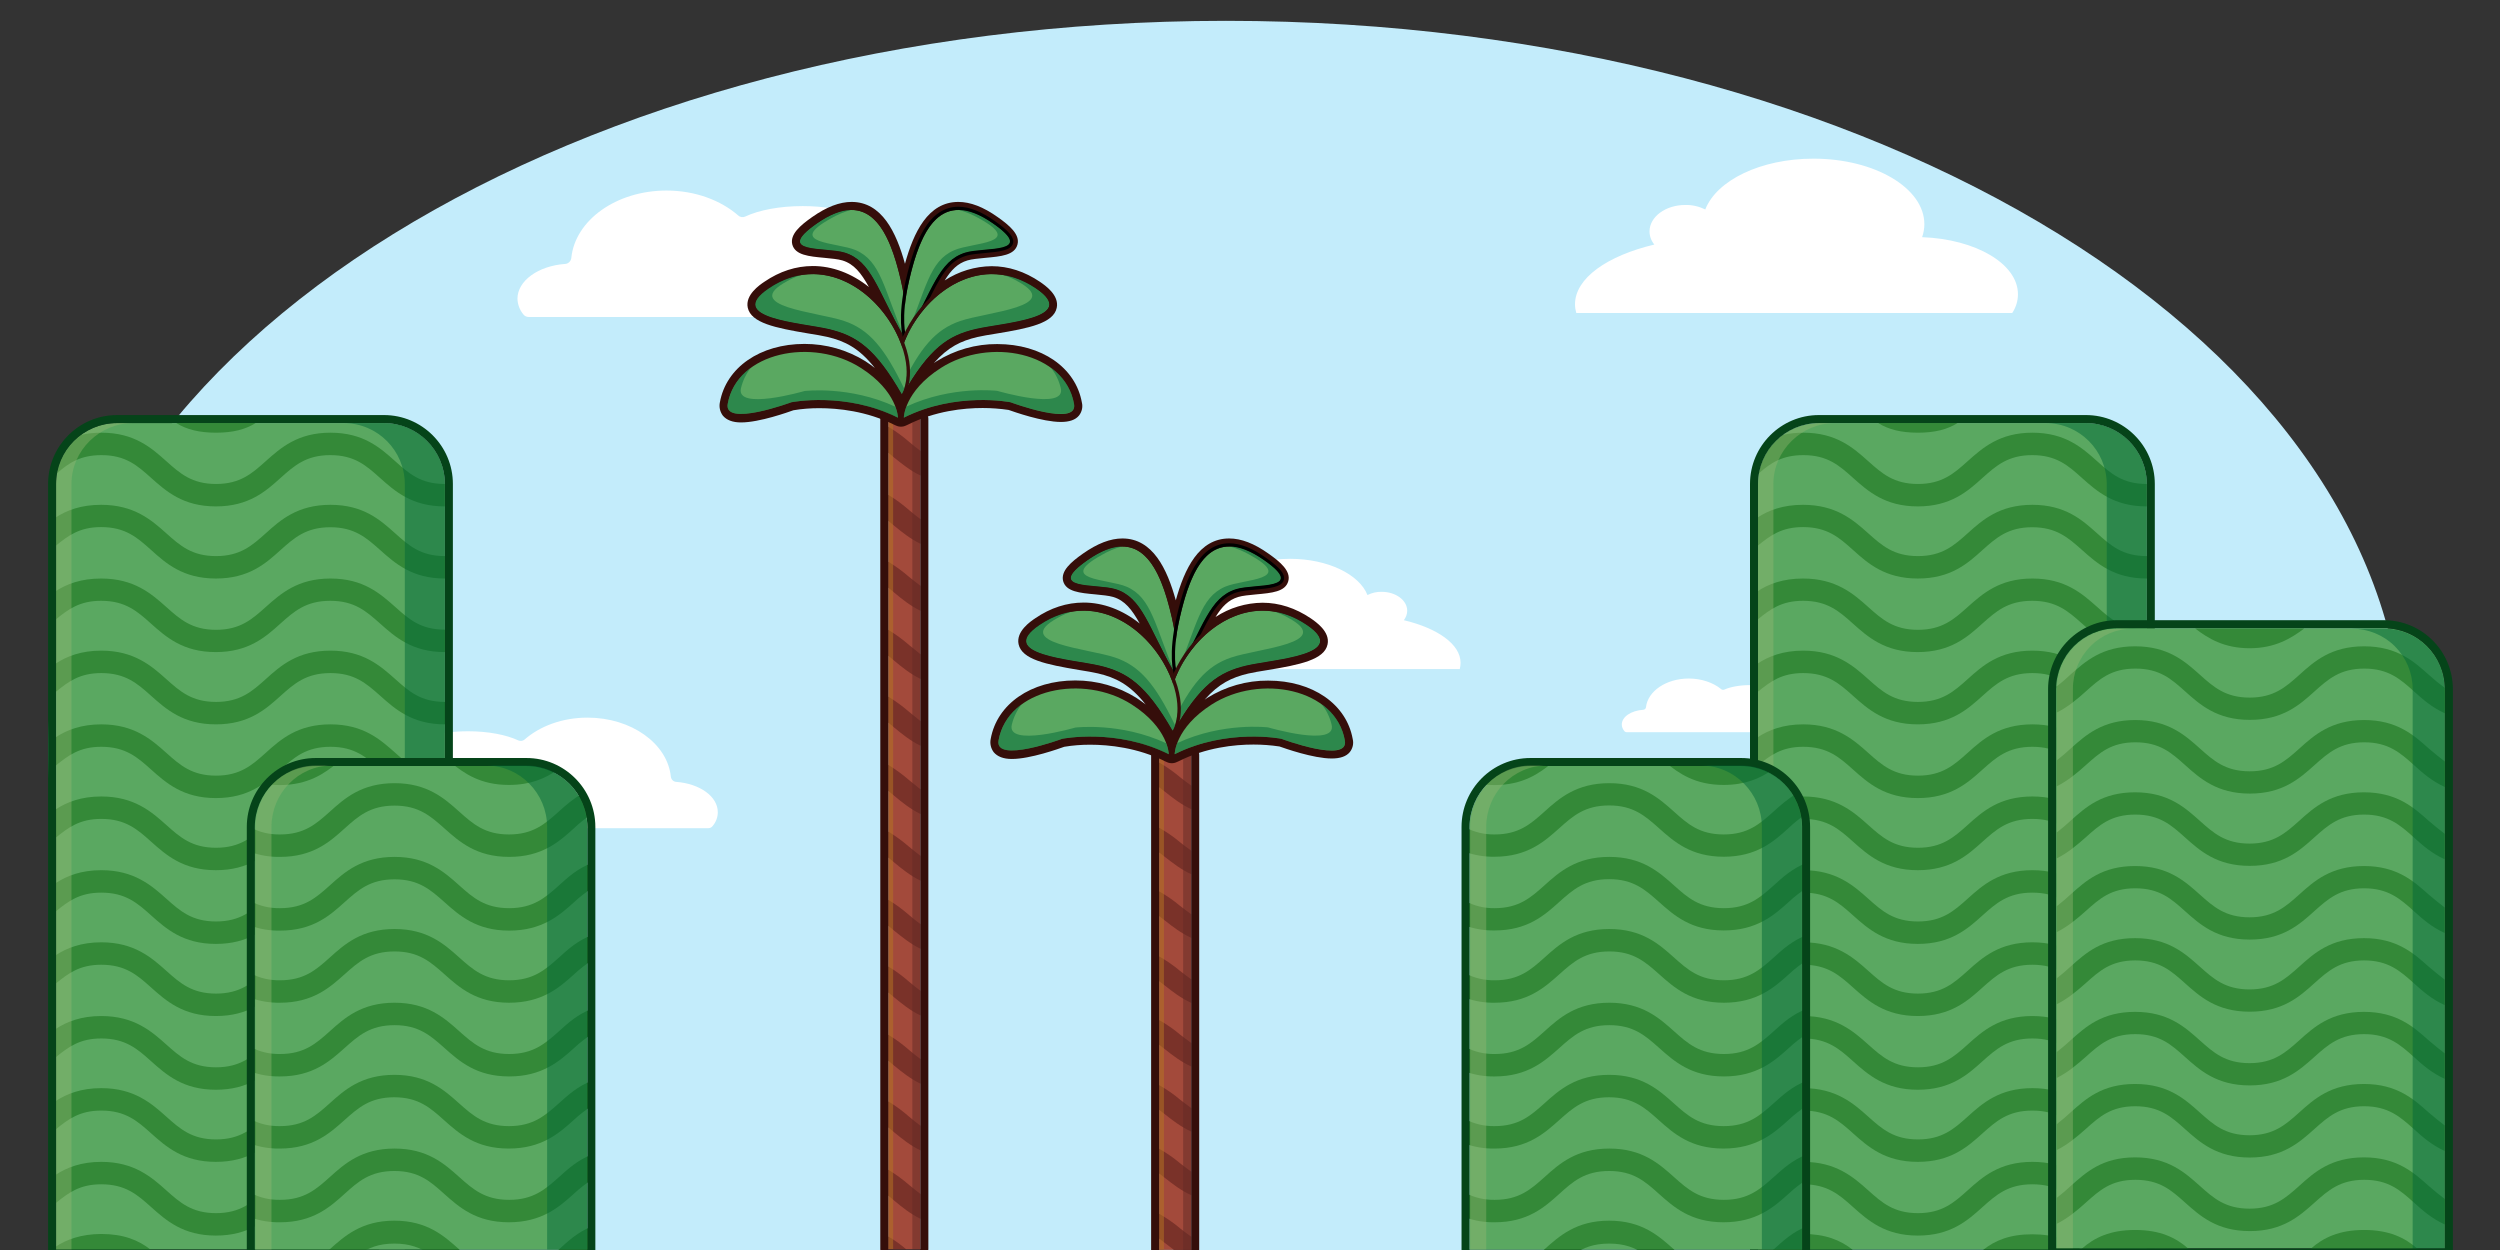 <?xml version="1.0" encoding="utf-8"?>
<!-- Generator: Adobe Illustrator 19.2.0, SVG Export Plug-In . SVG Version: 6.00 Build 0)  -->
<svg version="1.1" id="Layer_1" xmlns="http://www.w3.org/2000/svg" xmlns:xlink="http://www.w3.org/1999/xlink" x="0px" y="0px"
	 viewBox="0 0 1560 780" style="enable-background:new 0 0 1560 780;" xml:space="preserve">
<rect x="0" y="0" width="1560" height="780" fill="#333333" stroke="none"/>
<style type="text/css">
	.st0{fill:#C3ECFB;}
	.st1{fill:#FFFFFF;}
	.st2{fill:#5AA861;}
	.st3{fill:#348938;}
	.st4{opacity:0.5;}
	.st5{fill:#006837;}
	.st6{opacity:0.4;}
	.st7{fill:#95B772;}
	.st8{fill:#054419;}
	.st9{fill:#A34A3B;}
	.st10{fill:#7A3229;}
	.st11{fill:#632925;}
	.st12{fill:#B57521;}
	.st13{fill:#350E0A;}
</style>
<g id="background">
	<g id="sky" transform="translate(30, 13)">
		<path id="Path" class="st0" d="M207.9,771.1C79.2,689.3,0,577.6,0,454.4C0,203.5,329.1,0,735,0s735,203.5,735,454.4
			c0,123.1-79.2,234.9-207.9,316.7H207.9L207.9,771.1z"/>
	</g>
	<g id="clouds" transform="translate(228, 98)">
		<g id="big-cloud" transform="translate(754, 0)">
			<g id="big_cloud">
				<path class="st1" d="M273.7,97.2c2.3-3.5,3.5-7.5,3.5-11.6c0-19-26.4-34.4-59.8-35.6c0.9-2.6,1.4-5.4,1.4-8.1
					c0-22.6-31-40.9-69.2-40.9c-32.9,0-60.4,13.5-67.5,31.7c-3.9-1.9-8.2-2.9-12.5-2.8c-12.3,0-22.3,7.4-22.3,16.5
					c0,3,1.1,5.9,3,8.2c-29.4,7-49.5,21-49.5,37.3c0,1.8,0.3,3.6,0.8,5.4H273.7L273.7,97.2z"/>
			</g>
		</g>
		
			<g id="big-cloud_1_" transform="translate(584.5, 285) scale(-1, 1) translate(-584.5, -285) translate(485, 250)">
			<g id="big_cloud_1_">
				<path class="st1" d="M195.9,69.4c1.6-2.5,2.5-5.4,2.5-8.3c0-13.5-18.9-24.6-42.8-25.4c0.7-1.9,1-3.8,1-5.8
					c0-16.1-22.2-29.2-49.6-29.2c-23.5,0-43.2,9.7-48.3,22.6c-2.8-1.4-5.8-2.1-8.9-2c-8.8,0-15.9,5.3-15.9,11.8
					c0,2.1,0.8,4.2,2.1,5.9c-21,5-35.4,15-35.4,26.6c0,1.3,0.2,2.6,0.5,3.9H195.9L195.9,69.4z"/>
			</g>
		</g>
		<g id="medium-cloud" transform="translate(95, 20)">
			<g id="Path_1_">
				<path class="st1" d="M246.1,79.8H6.9c-1.3,0-2.6-0.6-3.4-1.7c-2.2-2.7-3.5-6.1-3.6-9.7c0-11.2,13-20.5,29.7-21.7
					c2-0.1,3.7-1.7,3.9-3.8C35.9,19.4,61.6,0.9,92.9,0.9c17.9,0,33.9,6.1,44.8,15.6c1.2,1.1,3,1.3,4.4,0.6c8.5-4,21.4-6.5,35.8-6.5
					c25.7,0,46.6,8.1,46.6,18c0,3-1.9,5.8-5.3,8.3c-1.2,0.8-1.9,2.3-1.8,3.7c0.1,1.5,1,2.8,2.3,3.4c16.4,8,27.5,18.5,30.4,30.7
					c0.3,1.2,0,2.5-0.8,3.5S247.3,79.8,246.1,79.8z"/>
			</g>
		</g>
		
			<g id="medium-cloud_1_" transform="translate(110, 384) scale(-1, 1) translate(-110, -384) translate(0, 349)">
			<g id="Path_2_">
				<path class="st1" d="M215.7,69.8H6.1c-1.2,0-2.2-0.5-2.9-1.5c-2-2.4-3.1-5.4-3.1-8.4C0,50,11.4,42,26,40.9
					c1.8-0.1,3.2-1.5,3.4-3.3C31.5,17,54,0.8,81.4,0.8c15.7,0,29.7,5.3,39.3,13.7c1.1,0.9,2.6,1.1,3.9,0.5
					c7.5-3.5,18.8-5.7,31.4-5.7c22.6,0,40.8,7.1,40.8,15.8c0,2.6-1.7,5.1-4.6,7.3c-1.1,0.7-1.6,2-1.5,3.3c0.1,1.3,0.9,2.4,2,3
					c14.4,7,24.1,16.2,26.6,26.8c0.2,1.1,0,2.2-0.7,3C217.8,69.3,216.8,69.8,215.7,69.8z"/>
			</g>
		</g>
		<g id="medium-cloud_2_" transform="translate(784, 325)">
			<g id="Path_3_">
				<path class="st1" d="M110.8,33.9H3.1c-0.6,0-1.2-0.3-1.5-0.7C0.6,32,0,30.6,0,29.1c0-4.8,5.8-8.7,13.4-9.2
					c0.9-0.1,1.6-0.7,1.7-1.6c1.1-10,12.6-17.9,26.7-17.9c8,0,15.3,2.6,20.2,6.6c0.5,0.5,1.3,0.6,2,0.3c3.8-1.7,9.6-2.8,16.1-2.8
					c11.6,0,21,3.4,21,7.7c0,1.3-0.9,2.5-2.4,3.5c-0.5,0.4-0.8,1-0.8,1.6c0.1,0.6,0.4,1.2,1,1.4c7.4,3.4,12.4,7.9,13.7,13
					c0.1,0.5,0,1.1-0.4,1.5S111.3,33.9,110.8,33.9z"/>
			</g>
		</g>
	</g>
	<g id="hills" transform="translate(30, 261)">
		<g id="hill-group-right" transform="translate(882, 1)">
			<g id="large-hill" transform="translate(180, 0)">
				<g id="hill1">
					<path id="hill_shape" class="st2" d="M43,2h166.6c21,0,38,17,38,38v477.7H5V40C5,19,22,2,43,2z"/>
					<g id="pattern_group" transform="translate(4, 4)">
						<path id="Path_4_" class="st3" d="M172.2,322c-20.5,0-31.1,9.4-40.4,17.8c-8.5,7.6-15.9,14.2-31,14.2s-22.5-6.6-31-14.2
							c-9.3-8.3-20.1-17.8-40.6-17.8c-12.5,0-21.5,3.5-28.5,8.1v17.7c8-6.5,15-11.8,28.5-11.8c15.2,0,22.6,6.6,31.1,14.2
							c9.3,8.3,19.9,17.8,40.4,17.8s31.1-9.4,40.4-17.8c8.5-7.6,15.9-14.2,31.1-14.2c15.2,0,22.5,6.6,31.1,14.2
							c9.3,8.3,19.9,17.8,40.4,17.8v-14c-15.2,0-22.5-6.6-31-14.2C203.2,331.4,192.7,322,172.2,322z"/>
						<path id="Path_5_" class="st3" d="M172.2,277c-20.5,0-31.1,9.4-40.4,17.8c-8.5,7.6-15.9,14.2-31,14.2s-22.5-6.6-31-14.2
							c-9.3-8.3-20.1-17.8-40.6-17.8c-12.5,0-21.5,3.5-28.5,8.1v17.7c8-6.5,15-11.8,28.5-11.8c15.2,0,22.6,6.6,31.1,14.2
							c9.3,8.3,19.9,17.8,40.4,17.8s31.1-9.4,40.4-17.8c8.5-7.6,15.9-14.2,31.1-14.2c15.2,0,22.5,6.6,31.1,14.2
							c9.3,8.3,19.9,17.8,40.4,17.8v-14c-15.2,0-22.5-6.6-31-14.2C203.2,286.4,192.7,277,172.2,277z"/>
						<path id="Path_6_" class="st3" d="M172.2,231c-20.5,0-31.1,9.4-40.4,17.8c-8.5,7.6-15.9,14.2-31,14.2s-22.5-6.6-31-14.2
							c-9.3-8.3-20.1-17.8-40.6-17.8c-12.5,0-21.5,3.5-28.5,8.1v17.7c8-6.5,15-11.8,28.5-11.8c15.2,0,22.6,6.6,31.1,14.2
							c9.3,8.3,19.9,17.8,40.4,17.8s31.1-9.4,40.4-17.8c8.5-7.6,15.9-14.2,31.1-14.2c15.2,0,22.5,6.6,31.1,14.2
							c9.3,8.3,19.9,17.8,40.4,17.8v-14c-15.2,0-22.5-6.6-31-14.2C203.2,240.4,192.7,231,172.2,231z"/>
						<path id="Path_7_" class="st3" d="M172.2,186c-20.5,0-31.1,9.4-40.4,17.8c-8.5,7.6-15.9,14.2-31,14.2s-22.5-6.6-31-14.2
							c-9.3-8.3-20.1-17.8-40.6-17.8c-12.5,0-21.5,3.5-28.5,8.1v17.7c8-6.5,15-11.8,28.5-11.8c15.2,0,22.6,6.6,31.1,14.2
							c9.3,8.3,19.9,17.8,40.4,17.8s31.1-9.4,40.4-17.8c8.5-7.6,15.9-14.2,31.1-14.2c15.2,0,22.5,6.6,31.1,14.2
							c9.3,8.3,19.9,17.8,40.4,17.8v-14c-15.2,0-22.5-6.6-31-14.2C203.2,195.4,192.7,186,172.2,186z"/>
						<path id="Path_8_" class="st3" d="M172.2,140c-20.5,0-31.1,9.4-40.4,17.8c-8.5,7.6-15.9,14.2-31,14.2s-22.5-6.6-31-14.2
							c-9.3-8.3-20.1-17.8-40.6-17.8c-12.5,0-21.5,3.5-28.5,8.1v17.7c8-6.5,15-11.8,28.5-11.8c15.2,0,22.6,6.6,31.1,14.2
							c9.3,8.3,19.9,17.8,40.4,17.8s31.1-9.4,40.4-17.8c8.5-7.6,15.9-14.2,31.1-14.2c15.2,0,22.5,6.6,31.1,14.2
							c9.3,8.3,19.9,17.8,40.4,17.8v-14c-15.2,0-22.5-6.6-31-14.2C203.2,149.4,192.7,140,172.2,140z"/>
						<path id="Path_9_" class="st3" d="M172.2,95c-20.5,0-31.1,9.5-40.4,17.8c-8.5,7.6-15.9,14.2-31,14.2s-22.5-6.6-31-14.2
							C60.4,104.4,49.6,95,29.1,95C16.6,95,7.6,98.4,0.6,103v17.7c8-6.5,15-11.8,28.5-11.8c15.2,0,22.6,6.6,31.1,14.2
							c9.3,8.3,19.9,17.8,40.4,17.8s31.1-9.4,40.4-17.8c8.5-7.6,15.9-14.2,31.1-14.2c15.2,0,22.5,6.6,31.1,14.2
							c9.3,8.3,19.9,17.8,40.4,17.8v-14c-15.2,0-22.5-6.6-31-14.2C203.2,104.4,192.7,95,172.2,95z"/>
						<path id="Path_10_" class="st3" d="M172.2,49c-20.5,0-31.1,9.4-40.4,17.8c-8.5,7.6-15.9,14.2-31,14.2s-22.5-6.6-31-14.2
							C60.4,58.4,49.6,49,29.1,49C16.6,49,7.6,52.4,0.6,57v17.7c8-6.5,15-11.8,28.5-11.8c15.2,0,22.6,6.6,31.1,14.2
							C69.5,85.5,80.1,95,100.7,95s31.1-9.4,40.4-17.8C149.6,69.6,157,63,172.1,63c15.2,0,22.5,6.6,31.1,14.2
							c9.3,8.3,19.9,17.8,40.4,17.8V81c-15.2,0-22.5-6.6-31-14.2C203.2,58.4,192.7,49,172.2,49z"/>
						<path id="Path_11_" class="st3" d="M212.5,21.7C203.2,13.4,192.7,4,172.2,4s-31.1,9.5-40.4,17.8c-8.5,7.6-15.9,14.2-31,14.2
							s-22.5-6.6-31-14.2C60.4,13.4,49.8,4,29.3,4c-4.3,0-8.5,0.4-12.7,1.4c-7.9,5.7-13.2,14.3-15,23.9C8.9,22.9,16.1,18,29.3,18
							c15.2,0,22.5,6.6,31,14.2C69.6,40.5,80.2,50,100.7,50s31.1-9.4,40.4-17.8c8.5-7.6,15.9-14.2,31-14.2c15.2,0,22.5,6.6,31,14.2
							c9.3,8.3,19.9,17.8,40.4,17.8V36C228.4,36,221.1,29.4,212.5,21.7z"/>
						<path id="Path_12_" class="st3" d="M125.5-2H76c6.4,4,14.3,6,24.8,6S119.1,2,125.5-2z"/>
						<path id="Path_13_" class="st3" d="M141.4,514h61.5c-7.5-6-16.8-9.8-30.8-9.8S148.9,508,141.4,514z"/>
						<path id="Path_14_" class="st3" d="M0.6,512v1.9h59.5c-7.5-6-17-9.9-31-9.9C16.6,504.1,7.6,507.4,0.6,512z"/>
						<path id="Path_15_" class="st3" d="M172.2,459c-20.5,0-31.1,9.4-40.4,17.8c-8.5,7.6-15.9,14.2-31,14.2s-22.5-6.6-31-14.2
							c-9.3-8.3-20.1-17.8-40.6-17.8c-12.5,0-21.5,3.5-28.5,8.1v17.7c8-6.5,15-11.8,28.5-11.8c15.2,0,22.6,6.6,31.1,14.2
							c9.3,8.3,19.9,17.8,40.4,17.8s31.1-9.4,40.4-17.8c8.5-7.6,15.9-14.2,31.1-14.2c15.2,0,22.5,6.6,31.1,14.2
							c9.3,8.3,19.9,17.8,40.4,17.8v-14c-15.2,0-22.5-6.6-31-14.2C203.2,468.4,192.7,459,172.2,459z"/>
						<path id="Path_16_" class="st3" d="M172.2,413c-20.5,0-31.1,9.4-40.4,17.8c-8.5,7.6-15.9,14.2-31,14.2s-22.5-6.6-31-14.2
							c-9.3-8.3-20.1-17.8-40.6-17.8c-12.5,0-21.5,3.5-28.5,8.1v17.7c8-6.5,15-11.8,28.5-11.8c15.2,0,22.6,6.6,31.1,14.2
							c9.3,8.3,19.9,17.8,40.4,17.8s31.1-9.4,40.4-17.8c8.5-7.6,15.9-14.2,31.1-14.2c15.2,0,22.5,6.6,31.1,14.2
							c9.3,8.3,19.9,17.8,40.4,17.8v-14c-15.2,0-22.5-6.6-31-14.2C203.2,422.4,192.7,413,172.2,413z"/>
						<path id="Path_17_" class="st3" d="M172.2,368c-20.5,0-31.1,9.4-40.4,17.8c-8.5,7.6-15.9,14.2-31,14.2s-22.5-6.6-31-14.2
							c-9.3-8.3-20.1-17.8-40.6-17.8c-12.5,0-21.5,3.5-28.5,8.1v17.7c8-6.5,15-11.8,28.5-11.8c15.2,0,22.6,6.6,31.1,14.2
							c9.3,8.3,19.9,17.8,40.4,17.8s31.1-9.4,40.4-17.8c8.5-7.6,15.9-14.2,31.1-14.2c15.2,0,22.5,6.6,31.1,14.2
							c9.3,8.3,19.9,17.8,40.4,17.8v-14c-15.2,0-22.5-6.6-31-14.2C203.2,377.4,192.7,368,172.2,368z"/>
					</g>
					<g id="Group" transform="translate(184, 4)" class="st4">
						<path id="Path_18_" class="st5" d="M25.6-2h-25c21,0.1,37.9,17.1,38,38v478h25V36C63.5,15,46.6-2,25.6-2z"/>
					</g>
					<g id="Group_1_" transform="translate(4, 4)" class="st6">
						<path id="Path_19_" class="st7" d="M49-2H39C18.1-2,0.6,15.1,0.6,36v478h10V36C10.6,15.1,28.1-2,49-2z"/>
					</g>
					<path id="border" class="st8" d="M209.6,2c21,0.1,37.9,17,38,38v477.7H5V40C5.1,19,22,2.1,43,2H209.6L209.6,2z M209.6-3H43
						C19.3-3,0,16.3,0,40v482.7h252.6V40C252.6,16.3,233.3-3,209.6-3L209.6-3z"/>
				</g>
			</g>
			<g id="middle-hill" transform="translate(366, 128)">
				<g id="hill2">
					<path id="hill_shape_1_" class="st2" d="M43,2h166.6c21,0,38,17,38,38v349H5V40C5,19,22,2,43,2z"/>
					<g id="pattern_group_1_" transform="translate(5, 5)">
						<path id="Path_20_" class="st3" d="M49.3,372.5c-15.6,0-25.5,4.8-33.4,11.8h66.8C74.8,377.3,65,372.5,49.3,372.5z"/>
						<path id="Path_21_" class="st3" d="M192.2,372.5c-15.6,0-25.5,4.8-33.4,11.8h66.8C217.7,377.3,207.8,372.5,192.2,372.5z"/>
						<path id="Path_22_" class="st3" d="M232.5,345c-9.3-8.3-19.8-17.8-40.4-17.8s-31.1,9.4-40.4,17.8c-8.5,7.6-15.9,14.2-31,14.2
							s-22.5-6.6-31-14.2c-9.3-8.3-19.8-17.8-40.4-17.8S18.5,336.7,9.2,345c-2.8,2.6-5.7,5.1-8.7,7.4v16.2c7-3.5,12.9-8.5,18.1-13.2
							c8.5-7.6,15.7-14.2,30.9-14.2s22.5,6.6,31,14.2c9.3,8.3,19.8,17.8,40.4,17.8s31.1-9.5,40.4-17.8c8.5-7.6,15.9-14.2,31-14.2
							c15.2,0,22.5,6.6,31,14.2c5.4,4.9,11.3,10.1,19.3,13.7v-15.9C239.5,350.9,235.9,348,232.5,345z"/>
						<path id="Path_23_" class="st3" d="M18.5,309.5c8.5-7.6,15.7-14.2,30.9-14.2s22.5,6.6,31,14.2c9.3,8.3,19.8,17.8,40.4,17.8
							s31.1-9.5,40.4-17.8c8.5-7.6,15.9-14.2,31-14.2s22.5,6.6,31,14.2c5.4,4.9,11.3,10.1,19.3,13.7v-15.9c-3-2.3-6.6-5.2-10-8.1
							c-9.3-8.3-19.8-17.8-40.4-17.8s-31.1,9.4-40.4,17.8c-8.5,7.6-15.9,14.2-31,14.2s-22.5-6.6-31-14.2
							c-9.3-8.3-19.8-17.8-40.4-17.8S18.5,290.7,9.2,299c-2.8,2.6-5.7,5.1-8.7,7.4v16.2C7.5,319.1,13.3,314.1,18.5,309.5z"/>
						<path id="Path_24_" class="st3" d="M18.5,264.5c8.5-7.6,15.7-14.2,30.9-14.2s22.5,6.6,31,14.2c9.3,8.3,19.8,17.8,40.4,17.8
							s31.1-9.5,40.4-17.8c8.5-7.6,15.9-14.2,31-14.2s22.5,6.6,31,14.2c5.4,4.9,11.3,10.1,19.3,13.7v-15.9c-3-2.3-6.6-5.2-10-8.1
							c-9.3-8.3-19.8-17.8-40.4-17.8s-31.1,9.4-40.4,17.8c-8.5,7.6-15.9,14.2-31,14.2s-22.5-6.6-31-14.2
							c-9.3-8.3-19.8-17.8-40.4-17.8S18.5,245.7,9.2,254c-2.8,2.6-5.7,5.1-8.7,7.4v16.2C7.5,274.1,13.3,269.1,18.5,264.5z"/>
						<path id="Path_25_" class="st3" d="M18.5,218.5c8.5-7.6,15.7-14.2,30.9-14.2s22.5,6.6,31,14.2c9.3,8.3,19.8,17.8,40.4,17.8
							s31.1-9.4,40.4-17.8c8.5-7.6,15.9-14.2,31-14.2s22.5,6.6,31,14.2c5.4,4.9,11.3,10.1,19.3,13.7v-15.9c-3-2.3-6.6-5.2-10-8.1
							c-9.3-8.3-19.8-17.8-40.4-17.8s-31.1,9.4-40.4,17.8c-8.5,7.6-15.9,14.2-31,14.2s-22.5-6.6-31-14.2
							c-9.3-8.3-19.8-17.8-40.4-17.8S18.5,199.7,9.2,208c-2.8,2.6-5.7,5.1-8.7,7.4v16.2C7.5,228.1,13.3,223.1,18.5,218.5z"/>
						<path id="Path_26_" class="st3" d="M18.5,173.5c8.5-7.6,15.7-14.2,30.9-14.2s22.5,6.6,31,14.2c9.3,8.3,19.8,17.8,40.4,17.8
							s31.1-9.4,40.4-17.8c8.5-7.6,15.9-14.2,31-14.2s22.5,6.6,31,14.2c5.4,4.9,11.3,10.1,19.3,13.7v-15.9c-3-2.3-6.6-5.2-10-8.1
							c-9.3-8.3-19.8-17.8-40.4-17.8s-31.1,9.4-40.4,17.8c-8.5,7.6-15.9,14.2-31,14.2s-22.5-6.6-31-14.2
							c-9.3-8.3-19.8-17.8-40.4-17.8S18.5,154.7,9.2,163c-2.8,2.6-5.7,5.1-8.7,7.4v16.2C7.5,183.1,13.3,178.1,18.5,173.5z"/>
						<path id="Path_27_" class="st3" d="M18.5,127.5c8.5-7.6,15.7-14.2,30.9-14.2s22.5,6.6,31,14.2c9.3,8.3,19.8,17.8,40.4,17.8
							s31.1-9.4,40.4-17.8c8.5-7.6,15.9-14.2,31-14.2s22.5,6.6,31,14.2c5.4,4.9,11.3,10.1,19.3,13.7v-15.9c-3-2.3-6.6-5.2-10-8.1
							c-9.3-8.3-19.8-17.8-40.4-17.8s-31.1,9.4-40.4,17.8c-8.5,7.6-15.9,14.2-31,14.2s-22.5-6.6-31-14.2
							c-9.3-8.3-19.8-17.8-40.4-17.8S18.5,108.7,9.2,117c-2.8,2.6-5.7,5.1-8.7,7.4v16.2C7.5,137.1,13.3,132.1,18.5,127.5z"/>
						<path id="Path_28_" class="st3" d="M192.2,54.3c-20.5,0-31.1,9.4-40.4,17.8c-8.5,7.6-15.9,14.2-31,14.2s-22.5-6.6-31-14.2
							c-9.3-8.3-19.9-17.8-40.4-17.8S18.5,63.7,9.2,72c-2.8,2.6-5.7,5.1-8.7,7.4v16.2c7-3.5,12.9-8.5,18.1-13.2
							c8.5-7.6,15.7-14.2,30.9-14.2s22.5,6.6,31,14.2c9.3,8.3,19.8,17.8,40.4,17.8s31.1-9.5,40.4-17.8c8.5-7.6,15.9-14.2,31-14.2
							s22.5,6.6,31,14.2c5.4,4.9,11.3,10.1,19.3,13.7V80.2c-3-2.3-6.6-5.2-10-8.1C223.2,63.7,212.7,54.3,192.2,54.3z"/>
						<path id="Path_29_" class="st3" d="M0.5,49.6c7-3.5,12.9-8.5,18.1-13.2c8.5-7.6,15.7-14.2,30.9-14.2s22.5,6.6,31,14.2
							c9.3,8.3,19.8,17.8,40.4,17.8s31.1-9.4,40.4-17.8c8.5-7.6,15.9-14.2,31-14.2s22.5,6.6,31,14.2c5.4,4.9,11.3,10.1,19.3,13.7V35
							c0-0.3,0-0.5,0-0.8c-3.5-2.5-6.8-5.2-10-8.1c-9.3-8.3-19.8-17.8-40.4-17.8s-31.1,9.4-40.4,17.8c-8.5,7.6-15.9,14.2-31,14.2
							s-22.5-6.6-31-14.2C80.4,17.7,69.9,8.3,49.3,8.3S18.3,17.7,8.9,26c-2.7,2.6-5.6,5.1-8.7,7.4c0,0.5,0.2,1,0.2,1.6L0.5,49.6
							L0.5,49.6z"/>
						<path id="Path_30_" class="st3" d="M120.8,9.5c16,0,26-6.3,34-12.3h-68C94.8,3.3,104.7,9.5,120.8,9.5z"/>
					</g>
					<g id="Group_2_" transform="translate(5, 5)" class="st6">
						<path id="Path_31_" class="st7" d="M48-2.7H38c-10,0-19.6,4-26.6,11.1S0.4,25,0.5,35v349.3h10V35c-0.1-10,3.9-19.6,10.9-26.7
							S38-2.8,48-2.7L48-2.7z"/>
					</g>
					<g id="Group_3_" transform="translate(189, 5)" class="st4">
						<path id="Path_32_" class="st5" d="M20.6-2.7h-20c10,0,19.7,3.9,26.8,11S38.5,25,38.5,35v349.3h20V35c0-10-4-19.6-11.1-26.7
							S30.6-2.8,20.6-2.7z"/>
					</g>
					<path id="border_1_" class="st8" d="M209.6,2c21,0.1,37.9,17,38,38v349H5V40C5.1,19,22,2.1,43,2H209.6L209.6,2z M209.6-3H43
						C19.3-3,0,16.3,0,40v354h252.6V40C252.6,16.3,233.3-3,209.6-3L209.6-3L209.6-3z"/>
				</g>
			</g>
			<g id="small-hill" transform="translate(0, 214)">
				<g id="hill3">
					<path id="Path_33_" class="st2" d="M212.5,303.8H5V40C5.1,19,22,2.1,43,2h131.5c21,0.1,37.9,17,38,38V303.8L212.5,303.8z"/>
					<g id="pattern_group_2_" transform="translate(2, 2)">
						<path id="Path_34_" class="st3" d="M213.4,303v-15.7c-9,3.5-14.9,9.2-20.6,14.3c-1.1,1-2.3,2-3.4,3h21.7
							C211.6,303.9,212.4,303.3,213.4,303L213.4,303z"/>
						<path id="Path_35_" class="st3" d="M130.5,301.6c-9.3-8.3-19.9-17.9-40.4-17.9s-31.1,9.6-40.4,17.9c-1.1,1-2.2,2-3.2,3h21.7
							c5.7-4,12.2-6.6,21.9-6.6s16.2,2.6,21.9,6.6h21.7C132.6,303.7,131.6,302.6,130.5,301.6z"/>
						<path id="Path_36_" class="st3" d="M90.1,252.7c15.2,0,22.5,6.6,31,14.2c9.3,8.3,19.9,17.8,40.4,17.8s31.3-9.4,40.6-17.8
							c3.5-3.3,7.3-6.2,11.3-8.8v-15.7c-9,3.5-14.9,9-20.6,14.1c-8.5,7.6-16,14.2-31.1,14.2c-15.2,0-22.6-6.6-31.1-14.2
							c-9.3-8.3-19.9-17.8-40.4-17.8s-31.1,9.4-40.4,17.8c-8.5,7.6-15.9,14.2-31.1,14.2c-6.3,0.1-12.6-1.3-18.2-4.3v15.3
							c5.8,2.1,12,3.1,18.2,3c20.5,0,31.1-9.4,40.4-17.8C67.5,259.3,74.9,252.7,90.1,252.7z"/>
						<path id="Path_37_" class="st3" d="M59,220.9c8.5-7.6,15.9-14.2,31-14.2s22.5,6.6,31,14.2c9.3,8.3,19.9,17.8,40.4,17.8
							s31.3-9.4,40.6-17.8c3.5-3.3,7.3-6.2,11.3-8.8v-15.7c-9,3.5-14.9,9-20.6,14.1c-8.5,7.6-16,14.2-31.1,14.2
							c-15.2,0-22.6-6.6-31.1-14.2c-9.3-8.3-19.9-17.8-40.4-17.8s-31.1,9.4-40.4,17.8c-8.5,7.6-15.9,14.2-31.1,14.2
							c-6.3,0.1-12.6-1.3-18.2-4.3v15.3c5.8,2.1,12,3.1,18.2,3C39.1,238.7,49.7,229.2,59,220.9z"/>
						<path id="Path_38_" class="st3" d="M192.8,165.5c-8.5,7.6-16,14.2-31.1,14.2c-15.2,0-22.6-6.6-31.1-14.2
							c-9.3-8.3-19.9-17.8-40.4-17.8s-31.1,9.4-40.4,17.8c-8.5,7.6-15.9,14.2-31.1,14.2c-6.3,0.1-12.6-1.3-18.2-4.3v15.3
							c5.8,2.1,12,3.1,18.2,3c20.5,0,31.1-9.5,40.4-17.8c8.5-7.6,15.9-14.2,31.1-14.2s22.5,6.6,31.1,14.2
							c9.3,8.3,19.9,17.8,40.4,17.8s31.3-9.4,40.6-17.8c3.5-3.3,7.3-6.2,11.3-8.8v-15.7C204.4,154.9,198.4,160.4,192.8,165.5z"/>
						<path id="Path_39_" class="st3" d="M192.8,119.5c-8.5,7.6-16,14.2-31.1,14.2c-15.2,0-22.6-6.6-31.1-14.2
							c-9.3-8.3-19.9-17.8-40.4-17.8s-31.1,9.4-40.4,17.8c-8.5,7.6-15.9,14.2-31.1,14.2c-6.3,0.1-12.6-1.3-18.2-4.3v15.3
							c5.8,2.1,12,3.1,18.2,3c20.5,0,31.1-9.5,40.4-17.8c8.5-7.6,15.9-14.2,31.1-14.2s22.5,6.6,31.1,14.2
							c9.3,8.3,19.9,17.8,40.4,17.8s31.3-9.4,40.6-17.8c3.5-3.3,7.3-6.2,11.3-8.8v-15.7C204.4,108.9,198.4,114.4,192.8,119.5z"/>
						<path id="Path_40_" class="st3" d="M192.8,74.5c-8.5,7.6-16,14.2-31.1,14.2c-15.2,0-22.6-6.6-31.1-14.2
							c-9.3-8.3-19.9-17.8-40.4-17.8S59,66.1,49.7,74.5c-8.5,7.6-15.9,14.2-31.1,14.2C12.3,88.8,6,87.3,0.4,84.3v15.3
							c5.8,2.1,12,3.1,18.2,3c20.5,0,31.1-9.4,40.4-17.8c8.5-7.6,15.9-14.2,31.1-14.2s22.5,6.6,31.1,14.2
							c9.3,8.3,19.9,17.8,40.4,17.8s31.3-9.4,40.6-17.8c3.5-3.3,7.3-6.2,11.3-8.8V60.3C204.4,63.9,198.4,69.4,192.8,74.5z"/>
						<path id="Path_41_" class="st3" d="M192.6,28.5c-8.5,7.6-15.9,14.2-31,14.2c-15.2,0-22.5-6.6-31-14.2
							c-9.3-8.3-19.9-17.8-40.4-17.8S59,20.1,49.7,28.5c-8.5,7.6-15.9,14.2-31.1,14.2C12.3,42.8,6,41.3,0.4,38.3v15.3
							c5.8,2.1,12,3.1,18.2,3c20.5,0,31.1-9.5,40.4-17.8c8.5-7.6,15.9-14.2,31.1-14.2s22.5,6.6,31.1,14.2
							c9.3,8.3,19.9,17.8,40.4,17.8s31.1-9.4,40.4-17.8c3.2-3.1,6.7-5.9,10.4-8.4c-0.9-4.7-2.6-9.2-5.1-13.3
							C201.5,20.5,196.9,24.6,192.6,28.5z"/>
						<path id="Path_42_" class="st3" d="M54.9-2.3H41c-11.6,0-22.6,4.9-30.3,13.6c2.6,0.4,5.3,0.6,7.9,0.6
							C36.3,11.8,46.5,4.7,54.9-2.3z"/>
						<path id="Path_43_" class="st3" d="M161.5,11.8c13.6,0,22.8-4.1,30.2-9.3c-5.9-3.2-12.5-4.8-19.2-4.8h-7.1
							c-1.2,0-2.5,0.2-3.9,0.2s-2.6-0.2-3.9-0.2h-32.4C133.7,4.7,143.9,11.8,161.5,11.8z"/>
					</g>
					<path id="border_2_" class="st8" d="M174.5,2c21,0.1,37.9,17,38,38v263.8H5V40C5.1,19,22,2.1,43,2H174.5L174.5,2z M174.5-3H43
						C19.3-3,0,16.3,0,40v268.8h217.5V40C217.5,16.3,198.2-3,174.5-3L174.5-3L174.5-3z"/>
					<g id="Group_4_" transform="translate(5, 4)" class="st6">
						<path id="Path_44_" class="st7" d="M48-2.3H38C17.1-2.3,0.4,15.1,0.4,36v263.7h10V36C10.4,15.1,27.1-2.3,48-2.3z"/>
					</g>
					<g id="Group_5_" transform="translate(149, 4)" class="st4">
						<path id="Path_45_" class="st5" d="M25.5-2.3h-25c20.9,0,37.9,17.4,37.9,38.3v263.7h25V36C63.4,15.1,46.4-2.3,25.5-2.3z"/>
					</g>
				</g>
			</g>
		</g>
		<g id="hill-group-left">
			<g id="large-hill_1_">
				<path id="hill_shape_2_" class="st2" d="M43,3h166.6c21,0,38,17,38,38v477.7H5V41C5,20,22,3,43,3z"/>
				<g id="pattern_group_3_" transform="translate(4, 4)">
					<path id="Path_46_" class="st3" d="M172.2,323c-20.5,0-31.1,9.4-40.4,17.8c-8.5,7.6-15.9,14.2-31,14.2s-22.5-6.6-31-14.2
						c-9.3-8.3-20.1-17.8-40.6-17.8c-12.5,0-21.5,3.5-28.5,8.1v17.7c8-6.5,15-11.8,28.5-11.8c15.2,0,22.6,6.6,31.1,14.2
						c9.3,8.3,19.9,17.8,40.4,17.8s31.1-9.4,40.4-17.8c8.5-7.6,15.9-14.2,31.1-14.2c15.2,0,22.5,6.6,31.1,14.2
						c9.3,8.3,19.9,17.8,40.4,17.8v-14c-15.2,0-22.5-6.6-31-14.2C203.2,332.4,192.7,323,172.2,323z"/>
					<path id="Path_47_" class="st3" d="M172.2,278c-20.5,0-31.1,9.4-40.4,17.8c-8.5,7.6-15.9,14.2-31,14.2s-22.5-6.6-31-14.2
						c-9.3-8.3-20.1-17.8-40.6-17.8c-12.5,0-21.5,3.5-28.5,8.1v17.7c8-6.5,15-11.8,28.5-11.8c15.2,0,22.6,6.6,31.1,14.2
						c9.3,8.3,19.9,17.8,40.4,17.8s31.1-9.4,40.4-17.8c8.5-7.6,15.9-14.2,31.1-14.2c15.2,0,22.5,6.6,31.1,14.2
						c9.3,8.3,19.9,17.8,40.4,17.8v-14c-15.2,0-22.5-6.6-31-14.2C203.2,287.4,192.7,278,172.2,278z"/>
					<path id="Path_48_" class="st3" d="M172.2,232c-20.5,0-31.1,9.4-40.4,17.8c-8.5,7.6-15.9,14.2-31,14.2s-22.5-6.6-31-14.2
						c-9.3-8.3-20.1-17.8-40.6-17.8c-12.5,0-21.5,3.5-28.5,8.1v17.7c8-6.5,15-11.8,28.5-11.8c15.2,0,22.6,6.6,31.1,14.2
						c9.3,8.3,19.9,17.8,40.4,17.8s31.1-9.4,40.4-17.8c8.5-7.6,15.9-14.2,31.1-14.2c15.2,0,22.5,6.6,31.1,14.2
						c9.3,8.3,19.9,17.8,40.4,17.8v-14c-15.2,0-22.5-6.6-31-14.2C203.2,241.4,192.7,232,172.2,232z"/>
					<path id="Path_49_" class="st3" d="M172.2,187c-20.5,0-31.1,9.4-40.4,17.8c-8.5,7.6-15.9,14.2-31,14.2s-22.5-6.6-31-14.2
						c-9.3-8.3-20.1-17.8-40.6-17.8c-12.5,0-21.5,3.5-28.5,8.1v17.7c8-6.5,15-11.8,28.5-11.8c15.2,0,22.6,6.6,31.1,14.2
						c9.3,8.3,19.9,17.8,40.4,17.8s31.1-9.4,40.4-17.8c8.5-7.6,15.9-14.2,31.1-14.2c15.2,0,22.5,6.6,31.1,14.2
						c9.3,8.3,19.9,17.8,40.4,17.8v-14c-15.2,0-22.5-6.6-31-14.2C203.2,196.4,192.7,187,172.2,187z"/>
					<path id="Path_50_" class="st3" d="M172.2,141c-20.5,0-31.1,9.4-40.4,17.8c-8.5,7.6-15.9,14.2-31,14.2s-22.5-6.6-31-14.2
						c-9.3-8.3-20.1-17.8-40.6-17.8c-12.5,0-21.5,3.5-28.5,8.1v17.7c8-6.5,15-11.8,28.5-11.8c15.2,0,22.6,6.6,31.1,14.2
						c9.3,8.3,19.9,17.8,40.4,17.8s31.1-9.4,40.4-17.8c8.5-7.6,15.9-14.2,31.1-14.2c15.2,0,22.5,6.6,31.1,14.2
						c9.3,8.3,19.9,17.8,40.4,17.8v-14c-15.2,0-22.5-6.6-31-14.2C203.2,150.4,192.7,141,172.2,141z"/>
					<path id="Path_51_" class="st3" d="M172.2,96c-20.5,0-31.1,9.5-40.4,17.8c-8.5,7.6-15.9,14.2-31,14.2s-22.5-6.6-31-14.2
						C60.4,105.4,49.6,96,29.1,96C16.6,96,7.6,99.4,0.6,104v17.7c8-6.5,15-11.8,28.5-11.8c15.2,0,22.6,6.6,31.1,14.2
						c9.3,8.3,19.9,17.8,40.4,17.8s31.1-9.4,40.4-17.8c8.5-7.6,15.9-14.2,31.1-14.2c15.2,0,22.5,6.6,31.1,14.2
						c9.3,8.3,19.9,17.8,40.4,17.8v-14c-15.2,0-22.5-6.6-31-14.2C203.2,105.4,192.7,96,172.2,96z"/>
					<path id="Path_52_" class="st3" d="M172.2,50c-20.5,0-31.1,9.4-40.4,17.8c-8.5,7.6-15.9,14.2-31,14.2s-22.5-6.6-31-14.2
						C60.4,59.4,49.6,50,29.1,50C16.6,50,7.6,53.4,0.6,58v17.7c8-6.5,15-11.8,28.5-11.8c15.2,0,22.6,6.6,31.1,14.2
						C69.5,86.5,80.1,96,100.7,96s31.1-9.4,40.4-17.8C149.6,70.6,157,64,172.1,64c15.2,0,22.5,6.6,31.1,14.2
						c9.3,8.3,19.9,17.8,40.4,17.8V82c-15.2,0-22.5-6.6-31-14.2C203.2,59.4,192.7,50,172.2,50z"/>
					<path id="Path_53_" class="st3" d="M212.5,22.7C203.2,14.4,192.7,5,172.2,5s-31.1,9.5-40.4,17.8c-8.5,7.6-15.9,14.2-31,14.2
						s-22.5-6.6-31-14.2C60.4,14.4,49.8,5,29.3,5c-4.3,0-8.5,0.4-12.7,1.4c-7.9,5.7-13.2,14.3-15,23.9C8.9,23.9,16.1,19,29.3,19
						c15.2,0,22.5,6.6,31,14.2C69.6,41.5,80.2,51,100.7,51s31.1-9.4,40.4-17.8c8.5-7.6,15.9-14.2,31-14.2c15.2,0,22.5,6.6,31,14.2
						c9.3,8.3,19.9,17.8,40.4,17.8V37C228.4,37,221.1,30.4,212.5,22.7z"/>
					<path id="Path_54_" class="st3" d="M125.5-1H76c6.4,4,14.3,6,24.8,6S119.1,3,125.5-1z"/>
					<path id="Path_55_" class="st3" d="M141.4,515h61.5c-7.5-6-16.8-9.8-30.8-9.8S148.9,509,141.4,515z"/>
					<path id="Path_56_" class="st3" d="M0.6,513v1.9h59.5c-7.5-6-17-9.9-31-9.9C16.6,505.1,7.6,508.4,0.6,513z"/>
					<path id="Path_57_" class="st3" d="M172.2,460c-20.5,0-31.1,9.4-40.4,17.8c-8.5,7.6-15.9,14.2-31,14.2s-22.5-6.6-31-14.2
						c-9.3-8.3-20.1-17.8-40.6-17.8c-12.5,0-21.5,3.5-28.5,8.1v17.7c8-6.5,15-11.8,28.5-11.8c15.2,0,22.6,6.6,31.1,14.2
						c9.3,8.3,19.9,17.8,40.4,17.8s31.1-9.4,40.4-17.8c8.5-7.6,15.9-14.2,31.1-14.2c15.2,0,22.5,6.6,31.1,14.2
						c9.3,8.3,19.9,17.8,40.4,17.8v-14c-15.2,0-22.5-6.6-31-14.2C203.2,469.4,192.7,460,172.2,460z"/>
					<path id="Path_58_" class="st3" d="M172.2,414c-20.5,0-31.1,9.4-40.4,17.8c-8.5,7.6-15.9,14.2-31,14.2s-22.5-6.6-31-14.2
						c-9.3-8.3-20.1-17.8-40.6-17.8c-12.5,0-21.5,3.5-28.5,8.1v17.7c8-6.5,15-11.8,28.5-11.8c15.2,0,22.6,6.6,31.1,14.2
						c9.3,8.3,19.9,17.8,40.4,17.8s31.1-9.4,40.4-17.8c8.5-7.6,15.9-14.2,31.1-14.2c15.2,0,22.5,6.6,31.1,14.2
						c9.3,8.3,19.9,17.8,40.4,17.8v-14c-15.2,0-22.5-6.6-31-14.2C203.2,423.4,192.7,414,172.2,414z"/>
					<path id="Path_59_" class="st3" d="M172.2,369c-20.5,0-31.1,9.4-40.4,17.8c-8.5,7.6-15.9,14.2-31,14.2s-22.5-6.6-31-14.2
						c-9.3-8.3-20.1-17.8-40.6-17.8c-12.5,0-21.5,3.5-28.5,8.1v17.7c8-6.5,15-11.8,28.5-11.8c15.2,0,22.6,6.6,31.1,14.2
						c9.3,8.3,19.9,17.8,40.4,17.8s31.1-9.4,40.4-17.8c8.5-7.6,15.9-14.2,31.1-14.2c15.2,0,22.5,6.6,31.1,14.2
						c9.3,8.3,19.9,17.8,40.4,17.8v-14c-15.2,0-22.5-6.6-31-14.2C203.2,378.4,192.7,369,172.2,369z"/>
				</g>
				<g id="Group_6_" transform="translate(184, 4)" class="st4">
					<path id="Path_60_" class="st5" d="M25.6-1h-25c21,0.1,37.9,17.1,38,38v478h25V37C63.5,16,46.6-1,25.6-1z"/>
				</g>
				<g id="Group_7_" transform="translate(4, 4)" class="st6">
					<path id="Path_61_" class="st7" d="M49-1H39C18.1-1,0.6,16.1,0.6,37v478h10V37C10.6,16.1,28.1-1,49-1z"/>
				</g>
				<path id="border_3_" class="st8" d="M209.6,3c21,0.1,37.9,17,38,38v477.7H5V41C5.1,20,22,3.1,43,3H209.6L209.6,3z M252.6,523.7
					V41c0-23.7-19.3-43-43-43l0,0H43C19.3-2,0,17.3,0,41v478v4.7"/>
			</g>
			<g id="small-hill_2_">
				<path id="Path_62_" class="st2" d="M336.5,518.8H129V255c0.1-21,17-37.9,38-38h131.5c21,0.1,37.9,17,38,38V518.8L336.5,518.8z"
					/>
				<g id="pattern_group_4_" transform="translate(2, 2)">
					<path id="Path_63_" class="st3" d="M337.4,518v-15.7c-9,3.5-14.9,9.2-20.6,14.3c-1.1,1-2.3,2-3.4,3h21.7
						C335.6,518.9,336.4,518.3,337.4,518L337.4,518z"/>
					<path id="Path_64_" class="st3" d="M254.5,516.6c-9.3-8.3-19.9-17.9-40.4-17.9s-31.1,9.6-40.4,17.9c-1.1,1-2.2,2-3.2,3h21.7
						c5.7-4,12.2-6.6,21.9-6.6s16.2,2.6,21.9,6.6h21.7C256.6,518.7,255.6,517.6,254.5,516.6z"/>
					<path id="Path_65_" class="st3" d="M214.1,467.7c15.2,0,22.5,6.6,31,14.2c9.3,8.3,19.9,17.8,40.4,17.8s31.3-9.4,40.6-17.8
						c3.5-3.3,7.3-6.2,11.3-8.8v-15.7c-9,3.5-14.9,9-20.6,14.1c-8.5,7.6-16,14.2-31.1,14.2s-22.6-6.6-31.1-14.2
						c-9.3-8.3-19.9-17.8-40.4-17.8s-31.1,9.4-40.4,17.8c-8.5,7.6-15.9,14.2-31.1,14.2c-6.3,0.1-12.6-1.3-18.2-4.3v15.3
						c5.8,2.1,12,3.1,18.2,3c20.5,0,31.1-9.4,40.4-17.8C191.5,474.3,198.9,467.7,214.1,467.7z"/>
					<path id="Path_66_" class="st3" d="M183,435.9c8.5-7.6,15.9-14.2,31-14.2s22.5,6.6,31,14.2c9.3,8.3,19.9,17.8,40.4,17.8
						s31.3-9.4,40.6-17.8c3.5-3.3,7.3-6.2,11.3-8.8v-15.7c-9,3.5-14.9,9-20.6,14.1c-8.5,7.6-16,14.2-31.1,14.2s-22.6-6.6-31.1-14.2
						c-9.3-8.3-19.9-17.8-40.4-17.8s-31.1,9.4-40.4,17.8c-8.5,7.6-15.9,14.2-31.1,14.2c-6.3,0.1-12.6-1.3-18.2-4.3v15.3
						c5.8,2.1,12,3.1,18.2,3C163.1,453.7,173.7,444.2,183,435.9z"/>
					<path id="Path_67_" class="st3" d="M316.8,380.5c-8.5,7.6-16,14.2-31.1,14.2s-22.6-6.6-31.1-14.2c-9.3-8.3-19.9-17.8-40.4-17.8
						s-31.1,9.4-40.4,17.8c-8.5,7.6-15.9,14.2-31.1,14.2c-6.3,0.1-12.6-1.3-18.2-4.3v15.3c5.8,2.1,12,3.1,18.2,3
						c20.5,0,31.1-9.5,40.4-17.8c8.5-7.6,15.9-14.2,31.1-14.2c15.2,0,22.5,6.6,31.1,14.2c9.3,8.3,19.9,17.8,40.4,17.8
						c20.5,0,31.3-9.4,40.6-17.8c3.5-3.3,7.3-6.2,11.3-8.8v-15.7C328.4,369.9,322.4,375.4,316.8,380.5z"/>
					<path id="Path_68_" class="st3" d="M316.8,334.5c-8.5,7.6-16,14.2-31.1,14.2s-22.6-6.6-31.1-14.2c-9.3-8.3-19.9-17.8-40.4-17.8
						s-31.1,9.4-40.4,17.8c-8.5,7.6-15.9,14.2-31.1,14.2c-6.3,0.1-12.6-1.3-18.2-4.3v15.3c5.8,2.1,12,3.1,18.2,3
						c20.5,0,31.1-9.5,40.4-17.8c8.5-7.6,15.9-14.2,31.1-14.2c15.2,0,22.5,6.6,31.1,14.2c9.3,8.3,19.9,17.8,40.4,17.8
						c20.5,0,31.3-9.4,40.6-17.8c3.5-3.3,7.3-6.2,11.3-8.8v-15.7C328.4,323.9,322.4,329.4,316.8,334.5z"/>
					<path id="Path_69_" class="st3" d="M316.8,289.5c-8.5,7.6-16,14.2-31.1,14.2s-22.6-6.6-31.1-14.2c-9.3-8.3-19.9-17.8-40.4-17.8
						s-31.1,9.4-40.4,17.8c-8.5,7.6-15.9,14.2-31.1,14.2c-6.3,0.1-12.6-1.3-18.2-4.3v15.3c5.8,2.1,12,3.1,18.2,3
						c20.5,0,31.1-9.4,40.4-17.8c8.5-7.6,15.9-14.2,31.1-14.2s22.5,6.6,31.1,14.2c9.3,8.3,19.9,17.8,40.4,17.8
						c20.5,0,31.3-9.4,40.6-17.8c3.5-3.3,7.3-6.2,11.3-8.8v-15.7C328.4,278.9,322.4,284.4,316.8,289.5z"/>
					<path id="Path_70_" class="st3" d="M316.6,243.5c-8.5,7.6-15.9,14.2-31,14.2s-22.5-6.6-31-14.2c-9.3-8.3-19.9-17.8-40.4-17.8
						s-31.1,9.4-40.4,17.8c-8.5,7.6-15.9,14.2-31.1,14.2c-6.3,0.1-12.6-1.3-18.2-4.3v15.3c5.8,2.1,12,3.1,18.2,3
						c20.5,0,31.1-9.4,40.4-17.8c8.5-7.6,15.9-14.2,31.1-14.2s22.5,6.6,31.1,14.2c9.3,8.3,19.9,17.8,40.4,17.8
						c20.5,0,31.1-9.4,40.4-17.8c3.2-3.1,6.7-5.9,10.4-8.4c-0.9-4.7-2.6-9.2-5.1-13.3C325.5,235.5,320.9,239.6,316.6,243.5z"/>
					<path id="Path_71_" class="st3" d="M178.9,212.7H165c-11.6,0-22.6,4.9-30.3,13.6c2.6,0.4,5.3,0.6,7.9,0.6
						C160.3,226.8,170.5,219.7,178.9,212.7z"/>
					<path id="Path_72_" class="st3" d="M285.5,226.8c13.6,0,22.8-4.1,30.2-9.3c-5.9-3.2-12.5-4.8-19.2-4.8h-7.1
						c-1.2,0-2.5,0.2-3.9,0.2c-1.4,0-2.6-0.2-3.9-0.2h-32.4C257.7,219.7,267.9,226.8,285.5,226.8z"/>
				</g>
				<path id="border_4_" class="st8" d="M298.5,217c21,0.1,37.9,17,38,38v263.8H129V255c0.1-21,17-37.9,38-38H298.5L298.5,217z
					 M298.5,212H167c-23.7,0-43,19.3-43,43v268.8h217.5V255C341.5,231.3,322.2,212,298.5,212L298.5,212L298.5,212z"/>
				<g id="Group_8_" transform="translate(5, 4)" class="st6">
					<path id="Path_73_" class="st7" d="M172,212.7h-10c-20.9,0-37.6,17.4-37.6,38.3v263.7h10V251
						C134.4,230.1,151.1,212.7,172,212.7z"/>
				</g>
				<g id="Group_9_" transform="translate(149, 4)" class="st4">
					<path id="Path_74_" class="st5" d="M149.5,212.7h-25c20.9,0,37.9,17.4,37.9,38.3v263.7h25V251
						C187.4,230.1,170.4,212.7,149.5,212.7z"/>
				</g>
			</g>
		</g>
	</g>
	<g id="palmtrees" transform="translate(448, 126)">
		<g id="short-palmtree" transform="translate(169, 210)">
			<g>
				<g id="tree_trunk" transform="translate(101, 130)">
					<rect id="tree_trunk_bg" x="5.3" y="5" class="st9" width="20" height="308.9"/>
					<g id="pattern" transform="translate(5, 11)">
						<path id="Path_75_" class="st10" d="M0.3,280.4v15.4c1.2,0.9,2.5,1.9,3.7,2.9c1.8,1.4,3.6,2.8,5.5,4.2h10.8v-8.2
							c-2.3-1.6-4.6-3.4-6.9-5.2C9.4,286.1,5,283.1,0.3,280.4z"/>
						<path id="Path_76_" class="st10" d="M13.4,88.3c-4-3.4-8.4-6.4-13.1-9.1v15.4c1.2,0.9,2.5,1.9,3.7,2.9
							c4.7,3.7,9.8,7.7,16.3,10.7V93.5C18,91.9,15.8,90.1,13.4,88.3z"/>
						<path id="Path_77_" class="st10" d="M20.3,68.5V53.8c-2.3-1.6-4.6-3.4-6.9-5.2c-4-3.4-8.4-6.4-13.1-9.1v15.4
							c1.2,0.9,2.5,1.9,3.7,2.9C8.8,61.5,13.8,65.5,20.3,68.5z"/>
						<path id="Path_78_" class="st10" d="M20.3,27.9V13.2c-2.3-1.6-4.6-3.4-6.9-5.2C9.4,4.6,5,1.5,0.3-1.2v15.4
							c1.2,0.9,2.5,1.9,3.7,2.9C8.8,20.9,13.8,24.9,20.3,27.9z"/>
						<path id="Path_79_" class="st10" d="M13.4,248.9c-4-3.4-8.4-6.4-13.1-9.1v15.4c1.2,0.9,2.5,1.9,3.7,2.9
							c4.7,3.7,9.8,7.7,16.3,10.7v-14.7C18,252.5,15.8,250.7,13.4,248.9z"/>
						<path id="Path_80_" class="st10" d="M13.4,209.2c-4-3.4-8.4-6.4-13.1-9.1v15.4c1.2,0.9,2.5,1.9,3.7,2.9
							c4.7,3.7,9.8,7.7,16.3,10.7v-14.7C18,212.8,15.8,211,13.4,209.2z"/>
						<path id="Path_81_" class="st10" d="M13.4,168.6c-4-3.4-8.4-6.4-13.1-9.1v15.4c1.2,0.9,2.5,1.9,3.7,2.9
							c4.7,3.7,9.8,7.7,16.3,10.7v-14.7C18,172.2,15.8,170.4,13.4,168.6z"/>
						<path id="Path_82_" class="st10" d="M13.4,128.9c-4-3.4-8.4-6.4-13.1-9.1v15.4c1.2,0.9,2.5,1.9,3.7,2.9
							c4.7,3.7,9.8,7.7,16.3,10.7v-14.7C18,132.5,15.8,130.7,13.4,128.9z"/>
					</g>
					<g id="shadow" transform="translate(20, 5)" class="st4">
						<rect id="Rectangle" x="0.3" y="0" class="st11" width="5" height="308.9"/>
					</g>
					<g id="light" transform="translate(5, 5)" class="st4">
						<rect id="Rectangle_1_" x="0.3" y="0" class="st12" width="3" height="308.9"/>
					</g>
					<path id="border_5_" class="st13" d="M25.3,5v308.9h-20V5H25.3L25.3,5z M25.3,0.6h-20c-2.8,0-5,2-5,4.4v308.9
						c0,2.4,2.2,4.4,5,4.4h20c2.8,0,5-2,5-4.4V5C30.3,2.6,28.1,0.6,25.3,0.6L25.3,0.6z"/>
				</g>
				<g id="palmtree_leaves">
					<path id="leaves_border" class="st13" d="M227.1,125.2c-3.9-21.9-25.1-36.5-52.8-36.5c-13.4-0.1-26.6,3.7-38,10.8
						c-0.6,0.4-1.1,0.7-1.6,1.1c8.9-10.1,17-13.9,27.2-16.3c3-0.7,7.2-1.4,11.6-2.1c20.9-3.4,35.9-6.6,37.9-16.1
						c1.7-8-7.4-14.1-10.4-16.2c-9.6-6.5-19.8-9.8-30.2-9.8c-10.4,0.1-20.6,3.2-29.3,8.9c4-6.5,8.1-10.7,14.2-12.5
						c2.6-0.8,6.9-1.2,11.1-1.6c9.8-0.9,18.3-1.6,20.1-8.3c1.7-6.2-4.9-11.9-12.3-17.1C165.6,3.1,157.5,0,150,0
						c-18.9,0-27.9,19-33.3,38.6C111.3,19,102.3,0,83.4,0c-7.5,0-15.6,3.1-24.7,9.5c-7.4,5.2-13.9,10.8-12.3,17.1
						c1.8,6.6,10.3,7.4,20.1,8.3c4.1,0.4,8.4,0.8,11.1,1.6c7.3,2.2,11.7,7.8,16.6,16.6C83.4,44.5,71.3,40,59.2,40
						c-10.5,0-20.7,3.3-30.2,9.8c-3,2-12.1,8.2-10.4,16.2c2.1,9.5,17,12.6,37.9,16.1c4.4,0.7,8.6,1.4,11.6,2.1
						c11.1,2.6,19.9,6.9,29.8,19.4c-1.8-1.4-3.8-2.8-5.9-4.2c-11.4-7.1-24.5-10.8-38-10.8c-27.7,0-48.9,14.7-52.8,36.5
						c-0.6,2.9,0.1,5.9,1.9,8.3c2.3,2.7,6,4.2,11.3,4.2l0,0c11.6,0,29.6-6.5,32.7-7.6c5.3-0.9,10.7-1.3,16.1-1.3
						c11.8,0,29.6,1.8,46.9,10.4l0.9,0.4l0,0c2,1,4.4,1,6.4,0h0l0.9-0.4c17.3-8.7,35-10.5,46.9-10.5c5.4,0,10.8,0.4,16.2,1.2
						c3.1,1.1,21.1,7.5,32.6,7.5c5.3,0,9.1-1.3,11.3-4C227.1,131,227.8,128,227.1,125.2z"/>
					<g id="leaf_group_top" transform="translate(49, 2)">
						<g id="leaf">
							<path id="leaf-2" class="st2" d="M67,82c0,0,3.7-10.9-1.9-35c-7.1-30.9-19.6-58.5-52.6-35.4c-26.9,18.9,5.5,14.3,17.5,18
								C46.9,34.8,50.5,53.2,67,82z"/>
							<path id="border-2" class="st13" d="M34.4,3c17.3,0,25.5,21.1,30.8,44C70.7,71,67,82,67,82C50.5,53.2,46.9,34.8,30.1,29.6
								c-12-3.7-44.4,0.9-17.5-18C21.2,5.6,28.3,3,34.4,3L34.4,3z M34.4,1c-6.8,0-14.5,3-23,9c-8.7,6.1-12,10.3-11.1,13.8
								c1.2,4.6,8.8,5.3,17.5,6c4.3,0.4,8.7,0.8,11.7,1.7C40.8,35,45.7,44.8,53.8,61.1c3.2,6.4,6.8,13.7,11.5,21.8
								c0.4,0.6,1,1,1.7,1c0.1,0,0.1,0,0.2,0c0.8-0.1,1.4-0.6,1.7-1.4c0.2-0.5,3.8-11.7-1.8-36.1C63.9,32.6,60.4,22.7,56,15.4
								C50.3,5.8,43,1,34.4,1L34.4,1L34.4,1z"/>
						</g>
						<g id="shadow-2" transform="translate(2, 3)" class="st4">
							<path id="Path_83_" class="st5" d="M10.6,8.6C19,2.7,26.1,0.1,32.1,0c-4.4,1.2-8.7,3-12.6,5.3c-28.7,15.9,3.9,14.8,15.5,19.8
								c15.8,6.8,17.7,24.8,30.1,53.8l0,0.1C48.5,50.2,44.9,31.8,28.1,26.6C16.1,22.9-16.3,27.5,10.6,8.6z"/>
						</g>
						<g id="leaf-3" transform="translate(65, 0)">
							<path id="leaf-4" class="st2" d="M3.4,82c0,0-3.7-10.9,1.9-35c7.1-30.9,19.6-58.5,52.6-35.4c26.9,18.9-5.5,14.3-17.5,18
								C23.5,34.8,19.9,53.2,3.4,82z"/>
							<path id="border-3" d="M36,3c6.1,0,13.2,2.6,21.8,8.6c26.9,18.9-5.5,14.3-17.5,18C23.5,34.8,19.9,53.2,3.4,82
								c0,0-3.7-10.9,1.9-35C10.5,24.1,18.7,3,36,3L36,3z M36,1L36,1c-8.6,0-15.9,4.8-21.6,14.4C10,22.7,6.5,32.6,3.3,46.5
								c-5.6,24.4-2,35.6-1.8,36.1c0.3,0.7,0.9,1.3,1.7,1.4c0.1,0,0.1,0,0.2,0c0.7,0,1.4-0.4,1.7-1c4.7-8.1,8.3-15.4,11.5-21.8
								c8.1-16.3,13-26.2,24.3-29.6c2.9-0.9,7.4-1.3,11.7-1.7c8.7-0.8,16.3-1.5,17.5-6c1-3.6-2.4-7.7-11.1-13.8C50.5,4,42.8,1,36,1
								L36,1L36,1z"/>
						</g>
						<g id="shadow-3" transform="translate(68, 3)" class="st4">
							<path id="Path_84_" class="st5" d="M54.8,8.6C46.4,2.7,39.3,0.1,33.3,0C37.7,1.2,42,3,46,5.3c28.7,15.9-3.9,14.8-15.5,19.8
								C14.7,31.8,12.8,49.8,0.4,78.9l0,0.1c16.5-28.8,20.1-47.2,36.9-52.4C49.4,22.9,81.7,27.5,54.8,8.6z"/>
						</g>
					</g>
					<g id="leaf_group_center" transform="translate(21, 42)">
						<g id="leaf-5" transform="translate(89, 0)">
							<g id="leaf-6">
								<path id="leaf-7" class="st2" d="M5.4,78c0,0-8.1-12.4,1.9-35c13-29.6,47.7-53.6,81.1-31C116,30.6,68,33.3,50.8,37.3
									S21.9,49.2,5.4,78z"/>
								<path id="border-4" class="st13" d="M60.9,3c8.9,0,18.2,2.7,27.5,8.9C116,30.6,68,33.3,50.8,37.3S21.9,49.2,5.4,78
									c0,0-8.1-12.4,1.9-35C16.7,21.5,37.5,3,60.9,3L60.9,3z M60.9,0.6L60.9,0.6c-11.5,0-23,4.5-33.3,12.6
									C18,20.9,10.4,30.8,5.4,42C-4.8,65.4,3.4,78.3,3.7,78.8c0.4,0.5,1,0.8,1.7,0.8h0.1c0.7,0.1,1.3-0.3,1.7-0.8
									C23.6,50.1,34.9,43,51.3,39.1c3.1-0.7,7.3-1.4,11.8-2.1c19.1-3.2,33.8-6.1,35.5-13.7c0.9-4-2.1-8.5-9.1-13.2
									C80.4,3.9,70.7,0.6,60.9,0.6L60.9,0.6L60.9,0.6z"/>
							</g>
							<g id="shadow-4" transform="translate(3, 3)" class="st4">
								<path id="Path_85_" class="st5" d="M85.3,8.9c-6-4.2-12.9-7-20.2-8.3c3.1,1,6,2.3,8.8,3.9c29.3,15.9-19.1,19.1-35.7,24.8
									C22.8,34.5,13,46,0.8,71.5c0.4,1.2,0.9,2.4,1.5,3.5c16.5-28.8,28.3-36.7,45.4-40.7S113,27.6,85.3,8.9z"/>
							</g>
						</g>
						<g id="leaf-8" transform="translate(0, 1)">
							<g id="leaf-9">
								<path id="leaf-10" class="st2" d="M93.7,77c0,0,8.1-12.4-1.9-35c-13-29.6-47.7-53.6-81.1-31c-27.6,18.7,20.4,21.3,37.5,25.4
									S77.2,48.2,93.7,77z"/>
								<path id="border-5" class="st13" d="M38.2,2C61.6,2,82.4,20.5,91.8,42c9.9,22.6,1.9,35,1.9,35
									C77.2,48.2,65.4,40.3,48.2,36.3s-65.2-6.7-37.5-25.4C19.9,4.7,29.2,2,38.2,2L38.2,2z M38.2,0C28.3,0,18.7,3.1,9.6,9.3
									c-7,4.7-10,9-9.1,13C2.1,29.9,16.9,32.9,36,36.1c4.5,0.7,8.7,1.4,11.8,2.2c20.9,4.9,31.2,17,44.1,39.5
									c0.4,0.6,1,0.9,1.7,0.8h0.1c0.6,0.1,1.3-0.2,1.7-0.7c0.4-0.5,8.6-13.5-1.7-36.8c-5-11.2-12.6-21.1-22.2-28.7
									C61.2,4.3,49.7,0,38.2,0L38.2,0L38.2,0z"/>
							</g>
							<g id="shadow-5" transform="translate(2, 2)" class="st4">
								<path id="Path_86_" class="st5" d="M8.7,8.9c6-4.2,12.9-7,20.2-8.3c-3.1,1-6,2.3-8.8,3.9C-9.2,20.4,39.1,23.6,55.8,29.3
									C71.2,34.5,81,46,93.2,71.5c-0.4,1.2-0.9,2.4-1.5,3.5C75.2,46.2,63.4,38.3,46.2,34.3S-18.9,27.6,8.7,8.9z"/>
							</g>
						</g>
					</g>
					<g id="leaf_group_bottom" transform="translate(6, 93)">
						<g id="leaf-11" transform="translate(109, 0)">
							<path id="leaf-12" class="st2" d="M1,41.6c0,0,0.1-16.3,23.1-31c30.1-19.3,77.4-10,83.1,22.5c2.6,14.7-39.6-1.1-39.6-1.1
								S33.7,25.2,1,41.6z"/>
							<g id="shadow-6" transform="translate(0, 10)" class="st4">
								<path id="Path_87_" class="st5" d="M107.2,23c-1.6-9.1-6.8-17.2-14.4-22.5c2.9,3.7,5,8,6.1,12.6c3.7,14.5-39.6,1.8-39.6,1.8
									s-28.1-3.5-56.7,9.8c-0.9,2.2-1.4,4.5-1.6,6.9C33.7,15.2,67.6,22,67.6,22S109.8,37.7,107.2,23z"/>
							</g>
						</g>
						<g id="leaf-13">
							<path id="leaf-14" class="st2" d="M106.3,41.6c0,0-0.1-16.3-23.1-31C53.2-8.7,5.9,0.6,0.1,33C-2.5,47.7,39.8,32,39.8,32
								S73.6,25.2,106.3,41.6z"/>
							<g id="shadow-7" transform="translate(0, 10)" class="st4">
								<path id="Path_88_" class="st5" d="M0.1,23C1.8,13.9,6.9,5.8,14.5,0.5c-2.9,3.7-5,8-6.1,12.6C4.7,27.6,48,15,48,15
									s28.1-3.5,56.7,9.8c0.9,2.2,1.4,4.5,1.6,6.9C73.6,15.2,39.8,22,39.8,22S-2.5,37.7,0.1,23z"/>
							</g>
						</g>
					</g>
				</g>
			</g>
		</g>
		<g id="long-palmtree">
			<g>
				<g id="tree_trunk_1_" transform="translate(101, 130)">
					<rect id="tree_trunk_bg_1_" x="5.3" y="5.2" class="st9" width="20" height="518.3"/>
					<g id="pattern_1_" transform="translate(5, 11)">
						<path id="Path_89_" class="st10" d="M13.4,93.1c-4-3.5-8.4-6.7-13.1-9.6v16.2c1.2,1,2.5,2,3.7,3.1c4.7,3.9,9.8,8.1,16.3,11.3
							V98.5C18,96.8,15.8,95,13.4,93.1z"/>
						<path id="Path_90_" class="st10" d="M20.3,72.3V56.9c-2.3-1.7-4.6-3.5-6.9-5.5c-4-3.5-8.4-6.8-13.1-9.6V58
							c1.2,1,2.5,2,3.7,3.1C8.8,65,13.8,69.1,20.3,72.3z"/>
						<path id="Path_91_" class="st10" d="M20.3,29.7V14.3c-2.3-1.7-4.6-3.5-6.9-5.5C9.4,5.3,5,2.1,0.3-0.7v16.2
							c1.2,1,2.5,2,3.7,3.1C8.8,22.4,13.8,26.6,20.3,29.7z"/>
						<path id="Path_92_" class="st10" d="M0.3,504.6v7.9h11.1C8,509.6,4.3,506.9,0.3,504.6L0.3,504.6z"/>
						<path id="Path_93_" class="st10" d="M13.4,472.5c-4-3.5-8.4-6.7-13.1-9.6v16.2c1.2,1,2.5,2,3.7,3.1c4.7,3.9,9.8,8.1,16.3,11.3
							V478C18,476.3,15.8,474.4,13.4,472.5z"/>
						<path id="Path_94_" class="st10" d="M20.3,450.8v-15.4c-2.3-1.7-4.6-3.5-6.9-5.5c-4-3.5-8.4-6.8-13.1-9.6v16.2
							c1.2,1,2.5,2,3.7,3.1C8.8,443.5,13.8,447.7,20.3,450.8z"/>
						<path id="Path_95_" class="st10" d="M20.3,409.2v-15.4c-2.3-1.7-4.6-3.5-6.9-5.5c-4-3.5-8.4-6.8-13.1-9.6v16.2
							c1.2,1,2.5,2,3.7,3.1C8.8,401.9,13.8,406,20.3,409.2z"/>
						<path id="Path_96_" class="st10" d="M20.3,366.6v-15.4c-2.3-1.7-4.6-3.5-6.9-5.5c-4-3.5-8.4-6.8-13.1-9.6v16.2
							c1.2,1,2.5,2,3.7,3.1C8.8,359.3,13.8,363.5,20.3,366.6z"/>
						<path id="Path_97_" class="st10" d="M20.3,325v-15.4c-2.3-1.7-4.6-3.5-6.9-5.5c-4-3.5-8.4-6.8-13.1-9.6v16.2
							c1.2,1,2.5,2,3.7,3.1C8.8,317.6,13.8,321.8,20.3,325z"/>
						<path id="Path_98_" class="st10" d="M13.4,261.5c-4-3.5-8.4-6.7-13.1-9.6v16.2c1.2,1,2.5,2,3.7,3.1c4.7,3.9,9.8,8.1,16.3,11.3
							V267C18,265.3,15.8,263.4,13.4,261.5z"/>
						<path id="Path_99_" class="st10" d="M13.4,219.9c-4-3.5-8.4-6.7-13.1-9.6v16.2c1.2,1,2.5,2,3.7,3.1c4.7,3.9,9.8,8.1,16.3,11.3
							v-15.4C18,223.6,15.8,221.8,13.4,219.9z"/>
						<path id="Path_100_" class="st10" d="M13.4,177.3c-4-3.5-8.4-6.7-13.1-9.6v16.2c1.2,1,2.5,2,3.7,3.1
							c4.7,3.9,9.8,8.1,16.3,11.3v-15.4C18,181.1,15.8,179.2,13.4,177.3z"/>
						<path id="Path_101_" class="st10" d="M13.4,135.6c-4-3.5-8.4-6.7-13.1-9.6v16.2c1.2,1,2.5,2,3.7,3.1
							c4.7,3.9,9.8,8.1,16.3,11.3v-15.4C18,139.4,15.8,137.6,13.4,135.6z"/>
					</g>
					<g id="shadow_1_" transform="translate(20, 5)" class="st4">
						<rect id="Rectangle_2_" x="0.3" y="0.2" class="st11" width="5" height="518.3"/>
					</g>
					<g id="Group_10_" transform="translate(5, 5)" class="st4">
						<rect id="Rectangle_3_" x="0.3" y="0.2" class="st12" width="3" height="518.3"/>
					</g>
					<path id="border_6_" class="st13" d="M25.3,5.2v518.3h-20V5.2H25.3L25.3,5.2z M25.3,0.6h-20c-2.8,0-5,2.1-5,4.6v518.3
						c0,2.6,2.2,4.6,5,4.6h20c2.8,0,5-2.1,5-4.6V5.2C30.3,2.7,28.1,0.6,25.3,0.6L25.3,0.6z"/>
				</g>
				<g id="palmtree_leaves_1_">
					<path id="leaves_border_1_" class="st13" d="M227.1,125.2c-3.9-21.9-25.1-36.5-52.8-36.5c-13.4-0.1-26.6,3.7-38,10.8
						c-0.6,0.4-1.1,0.7-1.6,1.1c8.9-10.1,17-13.9,27.2-16.3c3-0.7,7.2-1.4,11.6-2.1c20.9-3.4,35.9-6.6,37.9-16.1
						c1.7-8-7.4-14.1-10.4-16.2c-9.6-6.5-19.8-9.8-30.2-9.8c-10.4,0.1-20.6,3.2-29.3,8.9c4-6.5,8.1-10.7,14.2-12.5
						c2.6-0.8,6.9-1.2,11.1-1.6c9.8-0.9,18.3-1.6,20.1-8.3c1.7-6.2-4.9-11.9-12.3-17.1C165.6,3.1,157.5,0,150,0
						c-18.9,0-27.9,19-33.3,38.6C111.3,19,102.3,0,83.4,0c-7.5,0-15.6,3.1-24.7,9.5c-7.4,5.2-13.9,10.8-12.3,17.1
						c1.8,6.6,10.3,7.4,20.1,8.3c4.1,0.4,8.4,0.8,11.1,1.6c7.3,2.2,11.7,7.8,16.6,16.6C83.4,44.5,71.3,40,59.2,40
						c-10.5,0-20.7,3.3-30.2,9.8c-3,2-12.1,8.2-10.4,16.2c2.1,9.5,17,12.6,37.9,16.1c4.4,0.7,8.6,1.4,11.6,2.1
						c11.1,2.6,19.9,6.9,29.8,19.4c-1.8-1.4-3.8-2.8-5.9-4.2c-11.4-7.1-24.5-10.8-38-10.8c-27.7,0-48.9,14.7-52.8,36.5
						c-0.6,2.9,0.1,5.9,1.9,8.3c2.3,2.7,6,4.2,11.3,4.2l0,0c11.6,0,29.6-6.5,32.7-7.6c5.3-0.9,10.7-1.3,16.1-1.3
						c11.8,0,29.6,1.8,46.9,10.4l0.9,0.4l0,0c2,1,4.4,1,6.4,0h0l0.9-0.4c17.3-8.7,35-10.5,46.9-10.5c5.4,0,10.8,0.4,16.2,1.2
						c3.1,1.1,21.1,7.5,32.6,7.5c5.3,0,9.1-1.3,11.3-4C227.1,131,227.8,128,227.1,125.2L227.1,125.2z"/>
					<g id="leaf_group_top_1_" transform="translate(49, 2)">
						<g id="leaf_1_">
							<path id="leaf-2_1_" class="st2" d="M67,82c0,0,3.7-10.9-1.9-35c-7.1-30.9-19.6-58.5-52.6-35.4c-26.9,18.9,5.5,14.3,17.5,18
								C46.9,34.8,50.5,53.2,67,82z"/>
							<path id="border-2_1_" class="st13" d="M34.4,3c17.3,0,25.5,21.1,30.8,44C70.7,71,67,82,67,82C50.5,53.2,46.9,34.8,30.1,29.6
								c-12-3.7-44.4,0.9-17.5-18C21.2,5.6,28.3,3,34.4,3L34.4,3z M34.4,1c-6.8,0-14.5,3-23,9c-8.7,6.1-12,10.3-11.1,13.8
								c1.2,4.6,8.8,5.3,17.5,6c4.3,0.4,8.7,0.8,11.7,1.7C40.8,35,45.7,44.8,53.8,61.1c3.2,6.4,6.8,13.7,11.5,21.8
								c0.4,0.6,1,1,1.7,1c0.1,0,0.1,0,0.2,0c0.8-0.1,1.4-0.6,1.7-1.4c0.2-0.5,3.8-11.7-1.8-36.1C63.9,32.6,60.4,22.7,56,15.4
								C50.3,5.8,43,1,34.4,1L34.4,1L34.4,1z"/>
						</g>
						<g id="Group_11_" transform="translate(2, 3)" class="st4">
							<path id="Path_102_" class="st5" d="M10.6,8.6C19,2.7,26.1,0.1,32.1,0c-4.4,1.2-8.7,3-12.6,5.3
								c-28.7,15.9,3.9,14.8,15.5,19.8c15.8,6.8,17.7,24.8,30.1,53.8l0,0.1C48.5,50.2,44.9,31.8,28.1,26.6
								C16.1,22.9-16.3,27.5,10.6,8.6z"/>
						</g>
						<g id="leaf-3_1_" transform="translate(65, 0)">
							<path id="leaf-4_1_" class="st2" d="M3.4,82c0,0-3.7-10.9,1.9-35c7.1-30.9,19.6-58.5,52.6-35.4c26.9,18.9-5.5,14.3-17.5,18
								C23.5,34.8,19.9,53.2,3.4,82z"/>
							<path id="border-3_1_" d="M36,3c6.1,0,13.2,2.6,21.8,8.6c26.9,18.9-5.5,14.3-17.5,18C23.5,34.8,19.9,53.2,3.4,82
								c0,0-3.7-10.9,1.9-35C10.5,24.1,18.7,3,36,3L36,3z M36,1L36,1c-8.6,0-15.9,4.8-21.6,14.4C10,22.7,6.5,32.6,3.3,46.5
								c-5.6,24.4-2,35.6-1.8,36.1c0.3,0.7,0.9,1.3,1.7,1.4c0.1,0,0.1,0,0.2,0c0.7,0,1.4-0.4,1.7-1c4.7-8.1,8.3-15.4,11.5-21.8
								c8.1-16.3,13-26.2,24.3-29.6c2.9-0.9,7.4-1.3,11.7-1.7c8.7-0.8,16.3-1.5,17.5-6c1-3.6-2.4-7.7-11.1-13.8C50.5,4,42.8,1,36,1
								L36,1L36,1z"/>
						</g>
						<g id="Group_12_" transform="translate(68, 3)" class="st4">
							<path id="Path_103_" class="st5" d="M54.8,8.6C46.4,2.7,39.3,0.1,33.3,0C37.7,1.2,42,3,46,5.3c28.7,15.9-3.9,14.8-15.5,19.8
								C14.7,31.8,12.8,49.8,0.4,78.9l0,0.1c16.5-28.8,20.1-47.2,36.9-52.4C49.4,22.9,81.7,27.5,54.8,8.6z"/>
						</g>
					</g>
					<g id="leaf_group_center_1_" transform="translate(21, 42)">
						<g id="leaf-5_1_" transform="translate(89, 0)">
							<g id="leaf-6_1_">
								<path id="leaf-7_1_" class="st2" d="M5.4,78c0,0-8.1-12.4,1.9-35c13-29.6,47.7-53.6,81.1-31C116,30.6,68,33.3,50.8,37.3
									S21.9,49.2,5.4,78z"/>
								<path id="border-4_1_" class="st13" d="M60.9,3c8.9,0,18.2,2.7,27.5,8.9C116,30.6,68,33.3,50.8,37.3S21.9,49.2,5.4,78
									c0,0-8.1-12.4,1.9-35C16.7,21.5,37.5,3,60.9,3L60.9,3z M60.9,0.6L60.9,0.6c-11.5,0-23,4.5-33.3,12.6
									C18,20.9,10.4,30.8,5.4,42C-4.8,65.4,3.4,78.3,3.7,78.8c0.4,0.5,1,0.8,1.7,0.8h0.1c0.7,0.1,1.3-0.3,1.7-0.8
									C23.6,50.1,34.9,43,51.3,39.1c3.1-0.7,7.3-1.4,11.8-2.1c19.1-3.2,33.8-6.1,35.5-13.7c0.9-4-2.1-8.5-9.1-13.2
									C80.4,3.9,70.7,0.6,60.9,0.6L60.9,0.6L60.9,0.6z"/>
							</g>
							<g id="shadow-2_1_" transform="translate(3, 3)" class="st4">
								<path id="Path_104_" class="st5" d="M85.3,8.9c-6-4.2-12.9-7-20.2-8.3c3.1,1,6,2.3,8.8,3.9c29.3,15.9-19.1,19.1-35.7,24.8
									C22.8,34.5,13,46,0.8,71.5c0.4,1.2,0.9,2.4,1.5,3.5c16.5-28.8,28.3-36.7,45.4-40.7S113,27.6,85.3,8.9z"/>
							</g>
						</g>
						<g id="leaf-8_1_" transform="translate(0, 1)">
							<g id="leaf-9_1_">
								<path id="leaf-10_1_" class="st2" d="M93.7,77c0,0,8.1-12.4-1.9-35c-13-29.6-47.7-53.6-81.1-31
									c-27.6,18.7,20.4,21.3,37.5,25.4S77.2,48.2,93.7,77z"/>
								<path id="border-5_1_" class="st13" d="M38.2,2C61.6,2,82.4,20.5,91.8,42c9.9,22.6,1.9,35,1.9,35
									C77.2,48.2,65.4,40.3,48.2,36.3s-65.2-6.7-37.5-25.4C19.9,4.7,29.2,2,38.2,2L38.2,2z M38.2,0C28.3,0,18.7,3.1,9.6,9.3
									c-7,4.7-10,9-9.1,13C2.1,29.9,16.9,32.9,36,36.1c4.5,0.7,8.7,1.4,11.8,2.2c20.9,4.9,31.2,17,44.1,39.5
									c0.4,0.6,1,0.9,1.7,0.8h0.1c0.6,0.1,1.3-0.2,1.7-0.7c0.4-0.5,8.6-13.5-1.7-36.8c-5-11.2-12.6-21.1-22.2-28.7
									C61.2,4.3,49.7,0,38.2,0L38.2,0L38.2,0z"/>
							</g>
							<g id="shadow-3_1_" transform="translate(2, 2)" class="st4">
								<path id="Path_105_" class="st5" d="M8.7,8.9c6-4.2,12.9-7,20.2-8.3c-3.1,1-6,2.3-8.8,3.9C-9.2,20.4,39.1,23.6,55.8,29.3
									C71.2,34.5,81,46,93.2,71.5c-0.4,1.2-0.9,2.4-1.5,3.5C75.2,46.2,63.4,38.3,46.2,34.3S-18.9,27.6,8.7,8.9z"/>
							</g>
						</g>
					</g>
					<g id="leaf_group_bottom_1_" transform="translate(6, 93)">
						<g id="leaf-11_1_" transform="translate(109, 0)">
							<path id="leaf-12_1_" class="st2" d="M1,41.6c0,0,0.1-16.3,23.1-31c30.1-19.3,77.4-10,83.1,22.5c2.6,14.7-39.6-1.1-39.6-1.1
								S33.7,25.2,1,41.6z"/>
							<g id="shadow-4_1_" transform="translate(0, 10)" class="st4">
								<path id="Path_106_" class="st5" d="M107.2,23c-1.6-9.1-6.8-17.2-14.4-22.5c2.9,3.7,5,8,6.1,12.6
									c3.7,14.5-39.6,1.8-39.6,1.8s-28.1-3.5-56.7,9.8c-0.9,2.2-1.4,4.5-1.6,6.9C33.7,15.2,67.6,22,67.6,22S109.8,37.7,107.2,23z"
									/>
							</g>
						</g>
						<g id="leaf-13_1_">
							<path id="leaf-14_1_" class="st2" d="M106.3,41.6c0,0-0.1-16.3-23.1-31C53.2-8.7,5.9,0.6,0.1,33C-2.5,47.7,39.8,32,39.8,32
								S73.6,25.2,106.3,41.6z"/>
							<g id="shadow-5_1_" transform="translate(0, 10)" class="st4">
								<path id="Path_107_" class="st5" d="M0.1,23C1.8,13.9,6.9,5.8,14.5,0.5c-2.9,3.7-5,8-6.1,12.6C4.7,27.6,48,15,48,15
									s28.1-3.5,56.7,9.8c0.9,2.2,1.4,4.5,1.6,6.9C73.6,15.2,39.8,22,39.8,22S-2.5,37.7,0.1,23z"/>
							</g>
						</g>
					</g>
				</g>
			</g>
		</g>
	</g>
</g>
</svg>
